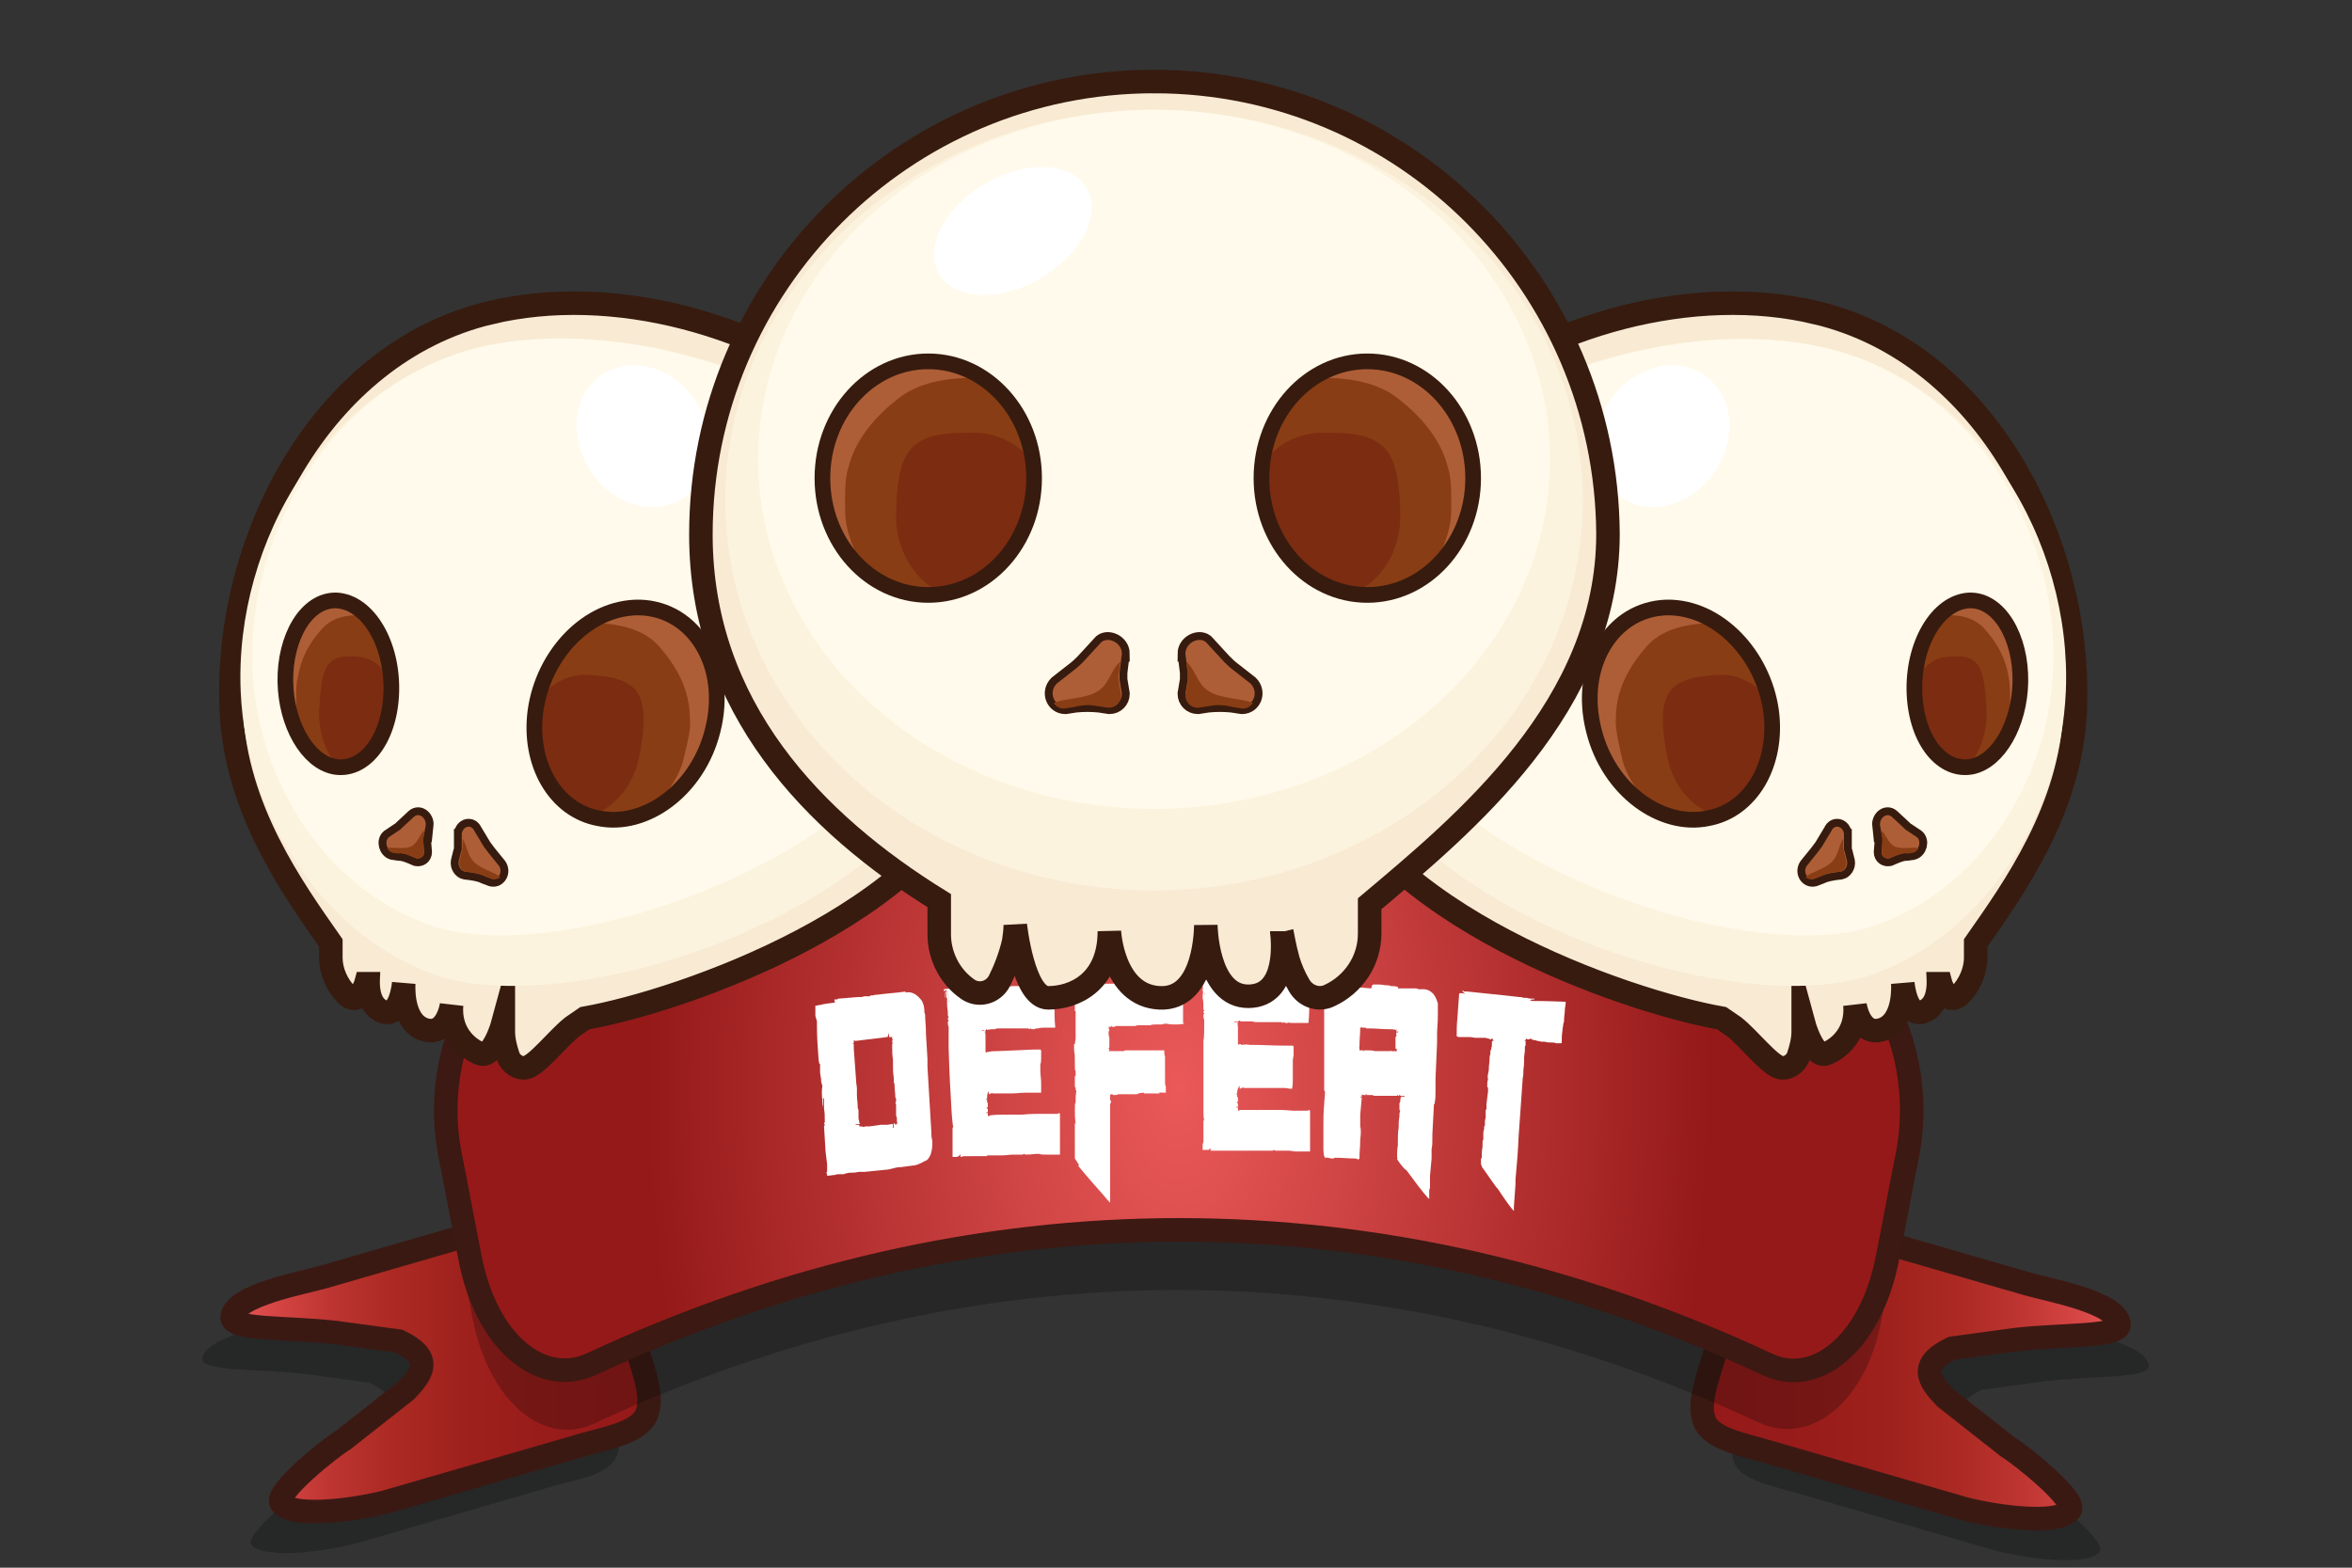 <svg version="1.0" id="Calque_1" xmlns="http://www.w3.org/2000/svg" x="0" y="0" viewBox="0 0 300 200" style="enable-background:new 0 0 300 200" xml:space="preserve"><rect x="0" y="0" width="300" height="200" fill="#333333" stroke="none"/><style>.st0{opacity:.25;fill:#030405;enable-background:new}.st7{fill:#fff}.st8{fill:#f8ead3;stroke:#371b0f;stroke-width:3;stroke-miterlimit:10}.st9{fill:#fcf3de}.st10{fill:#fffaeb}.st11{fill:none;stroke:#371b0f;stroke-width:2;stroke-miterlimit:10}.st12{fill:#ae5e36}.st13{fill:#893d14}.st14{fill:#7c2c11}</style><g id="Calque_39"><path id="XMLID_263_" class="st0" d="m228.9 190.4 25.2 7.3c2.7.8 11.9 2.4 13.7.3 1.1-1.3-6.5-7.3-7.9-8.1l-8-6.3c-2.1-2.2-3.5-4.2.9-6.3l8.1-1.1c6.1-.7 13.4-.3 13.2-2-.4-2.8-8.9-4.3-11.7-5.1l-25.2-7.3c-5.1-1.5-10.5 1.7-12 7l-2.7 9.3c-.8 2.8-2.4 6.6-1.1 8.9 1.2 2 5.2 2.7 7.5 3.4z"/><linearGradient id="XMLID_6_" gradientUnits="userSpaceOnUse" x1="270.298" y1="17098.785" x2="217.103" y2="17098.785" gradientTransform="translate(0 -16923.89)"><stop offset="0" style="stop-color:#eb5959"/><stop offset=".089" style="stop-color:#d74746"/><stop offset=".231" style="stop-color:#be3532"/><stop offset=".383" style="stop-color:#ac2a23"/><stop offset=".548" style="stop-color:#9f211d"/><stop offset=".736" style="stop-color:#981c1a"/><stop offset="1" style="stop-color:#951919"/></linearGradient><path id="XMLID_262_" d="m225.1 185.1 25.2 7.3c2.7.8 11.9 2.4 13.7.3 1.1-1.3-6.5-7.3-7.9-8.1l-8-6.3c-2.1-2.2-3.5-4.2.9-6.3l8.1-1.1c6.1-.7 13.4-.3 13.2-2-.4-2.8-8.9-4.3-11.7-5.1l-25.2-7.3c-5.1-1.5-10.5 1.7-12 7l-2.7 9.3c-.8 2.8-2.4 6.6-1.1 8.9 1.2 2 5.2 2.7 7.5 3.4z" style="fill:url(#XMLID_6_);stroke:#3b1913;stroke-width:3;stroke-miterlimit:10"/><path id="XMLID_261_" class="st0" d="m70.9 189.5-25.1 7.3c-2.7.8-11.9 2.4-13.7.3-1.1-1.3 6.5-7.3 7.9-8.1l8-6.3c2.1-2.2 3.5-4.2-.9-6.3l-8.1-1.1c-6.1-.7-13.4-.3-13.2-2 .4-2.8 8.9-4.3 11.7-5.1l25.2-7.3c5.1-1.5 10.5 1.7 12 7l2.7 9.3c.8 2.8 2.4 6.6 1.1 8.9-1.2 2.1-5.1 2.7-7.6 3.4z"/><linearGradient id="XMLID_7_" gradientUnits="userSpaceOnUse" x1="239.139" y1="26.115" x2="185.943" y2="26.115" gradientTransform="rotate(180 134.392 100.055)"><stop offset="0" style="stop-color:#eb5959"/><stop offset=".089" style="stop-color:#d74746"/><stop offset=".231" style="stop-color:#be3532"/><stop offset=".383" style="stop-color:#ac2a23"/><stop offset=".548" style="stop-color:#9f211d"/><stop offset=".736" style="stop-color:#981c1a"/><stop offset="1" style="stop-color:#951919"/></linearGradient><path id="XMLID_260_" d="m74.8 184.2-25.2 7.3c-2.7.8-11.9 2.4-13.7.3-1.1-1.3 6.5-7.3 7.9-8.1l8-6.3c2.1-2.2 3.5-4.2-.9-6.3l-8.1-1.1c-6.1-.7-13.4-.3-13.2-2 .4-2.8 8.9-4.3 11.7-5.1l25.2-7.3c5.1-1.5 10.5 1.7 12 7l2.7 9.3c.8 2.8 2.4 6.6 1.1 8.9-1.2 2-5 2.7-7.5 3.4z" style="fill:url(#XMLID_7_);stroke:#3b1913;stroke-width:3;stroke-miterlimit:10"/><g id="XMLID_257_" style="opacity:.25"><path id="XMLID_271_" d="M224.6 181.6c-48.7-22.7-100.1-22.7-148.8 0-6.4 3-13.4-2.7-15.5-13.3-1-5.2-2-10.2-3-15.5-2.1-10.6 2.1-22.3 9.5-25.9 54.5-25.4 112.2-25.4 166.7 0 7.3 3.4 11.6 15.3 9.5 25.9-1 5.2-2 10.2-3 15.5-1.9 10.4-8.9 16.1-15.4 13.3z" style="fill:#030405"/></g><g id="XMLID_34_"><radialGradient id="XMLID_9_" cx="150.3" cy="76.105" r="67.862" gradientTransform="matrix(1 0 0 -1.679 0 266.552)" gradientUnits="userSpaceOnUse"><stop offset="0" style="stop-color:#eb5959"/><stop offset="1" style="stop-color:#951919"/></radialGradient><path id="XMLID_51_" d="M225.3 174c-49-22.8-100.8-22.8-149.8 0-6.4 3-13.4-2.7-15.5-13.3-.9-4.5-1.7-8.9-2.6-13.4-2.1-10.6 2.1-22.3 9.4-25.9 54.7-25.5 112.4-25.5 167.1 0 7.3 3.4 11.5 15.3 9.4 25.9-.9 4.5-1.7 8.9-2.6 13.4-2.1 10.6-9.1 16.4-15.4 13.3z" style="fill:url(#XMLID_9_)"/><path id="XMLID_50_" d="M225.3 174c-49-22.8-100.8-22.8-149.8 0-6.4 3-13.4-2.7-15.5-13.3-.9-4.5-1.7-8.9-2.6-13.4-2.1-10.6 2.1-22.3 9.4-25.9 54.7-25.5 112.4-25.5 167.1 0 7.3 3.4 11.5 15.3 9.4 25.9-.9 4.5-1.7 8.9-2.6 13.4-2.1 10.6-9.1 16.4-15.4 13.3z" style="fill:none;stroke:#3c1912;stroke-width:3;stroke-miterlimit:10"/></g><g id="XMLID_17_"><g id="XMLID_8_"><path id="XMLID_109_" class="st7" d="M106.5 127.5H106.8l.1-.1h.1c1-.1 1.4-.1 2.4-.2h.2c.3 0 .4 0 .6-.1h.7s.1 0 .1-.1c.3 0 .4 0 .7-.1h.2c1.5-.2 2.2-.2 3.6-.4v.2s.1 0 0-.1h.1c.8-.1 1.4.3 2 1.1.2.4.3.8.3 1.2 0 .2 0 .3.1.5v.1c0 .7.1 1.3.1 1.9v.4c.1 1.3.1 2 .2 3.3v1c.2 3.3.3 5 .5 8.4 0 .4 0 .6.1.9.1.9-.1 1.6-.2 1.9-.2.5-.5.8-.7.8-.7.4-1.2.6-1.6.6-.6.1-.9.1-1.5.2h-.2c-.1 0-.1 0-.1.1v-.1c.2-.1.3-.1.6-.1-.7.1-1.1.2-1.9.4-1.2.1-1.8.2-3 .3H109.7c-.3 0-.5.1-.8.1-.4 0-.6 0-1 .1-.1 0-.2.1-.3.1h-.5c-.2 0-.4 0-.6.1-.4 0-.6.1-1 .1 0-.2 0-.2-.1-.4 0 0 .1-.1.1-.2v-.9c-.1-.6-.1-.9-.2-1.6-.1-1.3-.1-2-.2-3.3h.1v-.1s0-.1-.1-.1c0-.1 0-.1.1-.2V142.9c0-.6 0-.9-.1-1.5v-1.3h-.1c0 .5 0 .9-.1 1.1v-.8c-.1-.7-.1-1.4 0-1.9-.1-.1-.1-.4-.2-.8h.1s0-.1-.1-.1c0-.3-.1-.5-.1-.9v-1h-.1v.1c0-.3-.1-.5-.1-.8-.1-1.3-.2-2.7-.2-4.2v-.5c-.1-.3-.1-.4-.2-.7v-1.3c.3 0 .4-.1.7-.1.1 0 .2-.1.4-.1.5-.1.8-.1 1.4-.2-.1-.4-.1-.4 0-.4zm6.8 4.3c0 .2 0 .3-.1.5-1.6.2-2.4.3-4.1.5 0 0-.1 0-.1-.1-.1 0-.1.1-.1.1v.3h-.1v.1h.1v.6c.1 1.6.2 2.4.3 4.1 0 .4.1.6.1 1v.7c0 .7.1 1 .1 1.6 0 .2 0 .2.1.4V142.5c0 .2 0 .3.1.6v.2h.1v.1H109.1c0 .1.2.1.5.1v.2c.3 0 .4 0 .6.1l.1-.1h.6c.6-.1.9-.1 1.4-.2h.7c.4 0 .5-.1.9-.1v.5h.1V143.3h.1s.1.1.1.2h.1c0-.1.1-.2.2-.2v-.1h-.1v-.5c0-.1 0-.2-.1-.3v-1.3c0-.2 0-.3-.1-.4 0-.1.1-.1.1-.2v-.1c0-.2 0-.3-.1-.4 0-.6-.1-1-.1-1.6 0-.1 0-.2-.1-.3v-.6c-.1-.7-.1-1-.1-1.7V135.2c-.1-.7-.1-1-.1-1.7V133.2s0-.1.1-.1c0 0 0-.1-.1-.1v-.3c.1 0 .1 0 .1-.1h-.1V132.3h-.4c0-.2 0-.3-.1-.5z"/><path id="XMLID_104_" class="st7" d="M120.4 126.2c.7-.1 1.1-.1 1.9-.1H124.5c.7 0 1-.1 1.7-.1 1.2-.1 1.8-.1 3.1-.2H131.7v.1h.5c.1 0 .2 0 .3-.1h.6c.6 0 .9 0 1.5-.1v.6c-.1.5-.1 1.1-.1 1.9 0 1.2 0 1.8.1 2.9h-1.1c-.5 0-.7 0-1.1.1h-.3l-.1.1H131.7c-.1 0-.2 0-.2-.1-.1 0-.1 0-.2.1 0 0-.1 0-.1-.1h-3.8c-.2 0-.3 0-.5.1-.4 0-.6 0-1 .1 0-.1 0-.1-.1-.1 0 0-.1 0 0 .1h-.5c0 .1-.1.1-.1.1.2 0 .2 0 .4-.1h.1v.2h-.1v.1h.1v.1s0 .1-.1.1c.1 0 .1 0 .1.1v2.1c0 .1 0 .1.1.2l.1-.1h.2c.3-.1.6-.1 1.1-.1 1.9-.1 2.8-.1 4.6-.2h.9l.1.1v1c0 .3 0 .5-.1.8v.9c0 .4.1.9.1 1.5v1.2h-1.9c-.8 0-1.2.1-2.1.1h-2.1c-.1 0-.1 0-.2-.1v.1h-.1c-.1 0-.1 0-.2.1-.1 0-.1-.2-.1-.4-.2.3-.2.7-.2 1-.1 0-.2.1-.2.1h.2V140.6s0 .1.1.1v.5c0 .1-.1.1-.2.1l.2.2v.4h-.2v.1h.2v.3c0 .1.1.1.2.1v-.1c.9-.1 1.3-.1 2.2-.1v.1s0-.1.1-.1h1.9c1-.1 1.6-.1 2.6-.1h1.8c.1 0 .2 0 .2-.1.1 0 .2.1.2.1V147.3H133.3c-.3 0-.5 0-.8-.1-.6 0-.9.1-1.6.1h-.1c-.1 0-.1 0-.1-.1-.1 0-.2.1-.3.1h-1c-.7 0-1 .1-1.6.1h-1.7c-.1 0-.2 0-.3.1H123.2c-.3 0-.4 0-.6.1-.1 0-.1 0-.1-.1v-.2h-.1c0 .2-.1.2-.4.3h-.5V144c0-.1 0-.2.1-.2-.1-.2-.1-.8-.2-1.6-.2-3.4-.3-5.1-.4-8.5V131c-.1-.2-.1-.4-.1-.5v-.2h.1v.1-.1c0-.1 0-.2-.1-.2v-.2l.1-.1c0-.1 0-.1-.1-.2v-.3c0-.5-.1-.7-.1-1.2v-1 .2h-.1c0-.4 0-.6-.1-1-.2.3-.2.2-.2-.1zm.1 1.3s0 .1 0 0c0 .1 0 .1 0 0 .1-.6.1-1 .2-1s.2.3.3.9v-.1c-.1-.7-.3-1-.3-1-.1.1-.2.5-.2 1.2zm.5.2v.1c.1 0 .1-.1 0-.1.1 0 .1 0 0 0zm.1.1c0 .1 0 .1 0 0v.2-.2z"/><path id="XMLID_99_" class="st7" d="M147.7 125H149.1c.1 0 .2 0 .3.1.1 0 .1 0 .2-.1 0 0 .1 0 .1.1h1.2s.1.1.1.2c0 .7 0 1.1-.1 1.9v3.3h.1v.1s-.3.1-1 .1c-.5 0-.7 0-1.2-.1-.2 0-.4 0-.6.1h-.8c-.3 0-.4 0-.7.1h-1.5c-.1 0-.2 0-.4.1h-2.4c-.1 0-.2.1-.3.1h-.2c-.1 0-.1-.1-.1-.2 0 .1-.1.2-.1.2h-.3c0 .1 0 .1.1.2-.1 0-.1.1-.2.1.1 0 .2 0 .2.1s0 .1-.1.2c0 .3 0 .5.1.8v1.2s0 .1-.1.1v.1c.1 0 .1 0 .1.1s0 .1-.1.2h1.8c.1 0 .2 0 .3-.1h5c0 .3 0 .5.1.8v3c0 .4 0 .7.1.8v.8c-.5 0-.7 0-1.2-.1h-.1c.2 0 .3 0 .5.1v.1h-2s0-.1.1-.1c-.5 0-.8.1-1 .2h-2.3c-.2 0-.2.1-.4.1H142c-.1-.1-.1-.1-.2-.1h-.1l-.1.1V140.3s0 .1.1.1c0 .3 0 .4-.1.4V153.4c-.1 0-.4-.4-1-1.1-.6-.7-.9-1-1.5-1.7s-1.2-1.4-1.6-1.9h.1c.1 0-.1-.3-.5-.9V143c0 .2 0 .3.1.4v-.1c-.1-.7-.1-1-.1-1.7 0-.6 0-.9.1-.9v-.3c0-.3 0-.7.1-1.3h-.1v-.4h-.1V137.3c.1 0 .1 0 .1-.1v-.6c-.1 0-.1-.2-.1-.7v-.5c0-.6 0-.9-.1-1.4V133.1v.1h.1c0-.3.1-.5.1-.7V129h-.1v-.9c0-.1 0-.1-.1-.2 0 0 .1 0 .1-.1l.2.2-.3-.3v-1.8c0-.1.1-.1.2-.1h.1c.1 0 .1 0 .2-.1h.6c.1 0 .1 0 .2.1l.1-.1h.4c.1 0 .2 0 .3-.1h.7c.1 0 .1 0 .2-.1H141.7c.3 0 .4 0 .7-.1h4.5c.2 0 .3 0 .5-.1h.1c-.2-.3-.1-.3.2-.3zm-7.1 25.9c0 .1 0 .1 0 0 0 .1 0 .1 0 0 0 .1 0 .1 0 0zM146 139s.1 0 0 0c.1.1.1.1 0 0 .1 0 .1 0 0 0 .1 0 .1 0 0 0zm.3 0h1.1-1.1z"/><path id="XMLID_91_" class="st7" d="M153 125h11.3v.1h.5c.1 0 .2 0 .3-.1h.6c.6 0 .9 0 1.5.1v.6c-.1.4-.2 1.1-.2 1.9 0 1.2 0 1.8-.1 2.9h-2.2c-.2 0-.3 0-.3-.1l-.1.1H164c-.1 0-.2 0-.2-.1-.1 0-.1 0-.2.1 0 0-.1 0-.1-.1h-3.1c-.3 0-.4 0-.7-.1h-1.5c0-.1 0-.1-.1-.1s-.1 0-.1.1h-.5l-.1.1h.5v.2h-.1v.1h.1v.1s0 .1-.1.1c.1 0 .1 0 .1.1v2.1c0 .1 0 .1.1.2l.1-.1c.1 0 .2 0 .2.1.3 0 .6-.1 1.1 0 1.9 0 2.8.1 4.6.1h.9l.1.1v1c0 .3-.1.5-.1.8v2.4c0 .5 0 .7-.1 1.2h-.1c-.4 0-.5-.1-.9-.1H158.7c-.1 0-.1-.1-.2-.1v.1h-.1c-.1 0-.1 0-.2.1-.1 0-.1-.2-.1-.4-.2.3-.3.6-.3 1-.1 0-.2.1-.2.1h.2V139.9s0 .1.1.1v.5c0 .1-.1.1-.2.1l.2.2v.4h-.2v.1h.2v.3c0 .1.1.1.2.1v-.1h2.2v.1s0-.1.1-.1h1.9c1 0 1.6 0 2.6.1h1.8c.1 0 .2 0 .2-.1.1 0 .2.1.2.1V146.9H165.2c-.3 0-.5-.1-.8-.1H162.7c-.1 0-.1 0-.1-.1-.1 0-.2.1-.3.1h-7.8c-.1 0-.1 0-.1-.1v-.2h-.1c0 .2-.1.2-.4.2h-.5v-.5c0-.2 0-.3.1-.5v-2.6c0-.1 0-.2.1-.2-.1-.2-.1-.8-.1-1.6v-8.5c.1-.5.1-1.3.1-2.3v-.4c-.1-.2-.1-.4-.1-.5v-.2h.1v.1-.1c0-.1 0-.2-.1-.2v-.2h.1c0-.1 0-.1-.1-.2v-.3c0-.5 0-.7-.1-1.2 0-.3 0-.5.1-.9v-.1.2h-.1v-1c-.4-.1-.4-.2-.4-.5zm0 1.4c.1 0 .1 0 0 0 .1-.6.2-1 .2-1 .1 0 .2.3.3 1v-.1c-.1-.7-.2-1-.3-1 0 0-.1.3-.2 1.1zm.6.2v.1-.1zm0 .1c0 .1 0 .1 0 0v.2c.1-.1.1-.1 0-.2z"/><path id="XMLID_88_" class="st7" d="M175.3 125.6h.6c.4 0 .6.1 1 .1.2 0 .3 0 .5.1.3 0 .5 0 .9.1v.2H180.6c.1 0 .2 0 .3.1h.7c.4 0 .8.2 1 .4.3.2.6.7.8 1.4V129.6c0 1-.1 1.5-.1 2.4v1c-.1 1.9-.1 2.8-.2 4.6v1.7c0 .6 0 .8-.1 1.4 0 .1 0 .1-.1.2-.1 1.5-.1 2.3-.2 3.8v.6c0 .5 0 .8-.1 1.3v1.2c-.1.9-.1 1.3-.2 2.2v1.3c0 .2 0 .3-.1.5v1.1h-.1c-.8-.9-1.7-2.1-2.8-3.6-.2-.1-.6-.5-1.2-1.4v-.1h.1c-.1-.1-.1-.1-.1-.2 0-.6 0-.9.1-1.5V145.5c0-.6 0-1 .1-1.6 0-.6 0-.9.1-1.5V142.1c0-.2.1-.3.1-.4l-.1-.1v-.8c0-.1 0-.1.1-.2V140.3h.1c-.1-.1-.1-.1-.1-.2.1 0 .1 0 .1-.1v-.1h.4l.1-.1h-.6v-.1h-.1l-.1.1h-.1v-.1c-.1 0-.1 0-.1.1H175.3c-.1 0-.1 0-.2-.1h-.8v-.2s-.1.1-.1.2h-.2c-.1 0-.2 0-.3-.1V139.9c-.2 0-.2 0-.2.1h.2c-.1.9-.1 1.3-.2 2.2v1.5c.1.3.1.9 0 1.7 0 1-.1 1.4-.1 2.4l-.1.1h-.1c-.1 0-.1 0-.2-.1-1.1 0-1.6-.1-2.7-.1-.1 0-.1 0-.2.1-.3 0-.4 0-.7-.1h-.4c-.1-.1-.2-.5-.2-1.2v-2.8c0-1.1 0-1.7.1-2.8 0-.6.1-.9.1-1.5 0-.1 0-.2-.1-.3v-10.6c0-.7 0-1.1.1-1.9V125.9c.3 0 .4.1.7.1h.1v-.1h-.1v-.1c2.1.1 3.1.1 5.2.3.1-.5.2-.5.4-.5zm2.8 5.8c-.4-.1-.6-.1-1-.1-1 0-1.5-.1-2.5-.1H174.3s-.1 0-.1-.1h-.5v-.1c-.1.1-.1.1-.2.1 0 .9-.1 1.4-.1 2.4 0 0 0 .1-.1.1.1 0 .1 0 .1.1v.3h.5v.1s.1 0 .1-.1h.5c.4 0 .5 0 .9.1H177.4v-.1l.1.1h.5v.2-.2h.2v-.1c-.1 0-.1-.1-.1-.1l.1-.1h-.2v-1.5l.2-.2c-.1 0-.1.1-.1.1v-.5h.2l.1-.1H178.1v-.1c0-.1.1-.1.1-.1l-.1-.1v.1h-.1v-.2c.2 0 .1 0 .1.2z"/><path id="XMLID_86_" class="st7" d="M186.6 126.4c0 .1 0 0 0 0 .1 0 .1.1.2.1h.4c1.9.2 2.9.3 4.8.5.7.1 1.1.1 1.8.2.2 0 .3 0 .5.1h.3c.3 0 .4.1.6.1h.5v.1c-.4 0-.6.1-.6.1.2 0 .2.1.4.1 2.2 0 3.6.1 4.2.1v.2c0 .3-.1.5-.1.8 0 .5-.1.8-.1 1.3 0 .2 0 .3-.1.5 0 .3-.1.5-.1.8-.1.7-.1 1-.1 1.6 0 .1-.1.1-.1.1H198.5c-.2-.1-.4-.1-.6-.1-.4 0-.5 0-.9-.1h-.1c-.3 0-.4 0-.7-.1-.1 0-.2 0-.3-.1h-.1c-.2 0-.2 0-.4-.1-.1 0-.1-.1-.2-.1s-.1 0-.1.1h-.2c-.1 0-.1 0-.2-.1 0 0-.1 0-.1.1v.1s-.1.1-.2 0c0 0 0 .1.2.1v.2s0 .1-.1.1h.1v.1c0 .1 0 .2-.1.3v.4c0 .4-.1.7-.1 1.1v.4c0 .6-.1.9-.1 1.4v.2c0 .3-.1.5-.1.9-.2 2.8-.3 4.2-.5 7.1-.1 2.2-.2 3.3-.4 5.5v.6c-.1 1.1-.1 1.7-.2 2.8V154.5c-.4-.4-1.1-1.4-2.1-2.9-.1 0-.6-.8-1.6-2.2-.2-.3-.4-.5-.4-.6v-.1c-.1 0-.1-.2-.1-.4v-.4c0-.1.1-.2.1-.2 0-.6 0-.9.1-1.4v-.6c0-.1 0-.2.1-.3v-.8c0-.2 0-.3.1-.5V143.8c0-.1 0-.1.1-.2v-.3c0-.3 0-.4.1-.7v-.9c0-.1 0-.1.1-.2v-.6c.1-1 .2-1.6.2-1.6v-.5c0-.1 0-.1-.1-.1v-.3c0-.5.1-.7.1-.7s-.1-.3 0-.7c0-.1.1-.3.1-.6 0-.6.1-.8.1-1.4 0-.2 0-.3.1-.5V134.2c0-.1 0-.2.1-.3v-.1c.1-.3.1-.5.1-.8v-.2h.2v-.1c-.1 0-.1 0-.1-.1v-.1h-.1c-.1 0-.1.1-.1.1-.1 0-.2 0-.3-.1-.2 0-.3-.1-.5-.1h-1.1c-.4 0-.5-.1-.9-.1H186.2c-.2 0-.2 0-.4-.1 0-.9 0-1.4.1-2.4.1-1.1.1-1.7.2-2.8 0-.2 0-.2.1-.3.3 0 .4 0 .7.1-.5-.4-.4-.4-.3-.4z"/></g></g></g><g id="Calque_3_-_copie"><path id="XMLID_76_" class="st8" d="M231.7 39.9c-31.3-7.5-75.4 20.5-63 57.4 6.5 19.3 38.5 30.4 50.9 32.6l1.6 1.1c1.9 1.5 4.5 4.9 5.9 5.2.9.2 2-.5 2.3-1.5.3-.9.6-2 .6-3.1v-1.2s1.3 4.8 3 4c1.7-.7 3.9-2.7 3.6-6.2 0 0 .6 4.2 3.6 3.1 2.9-1.1 2.5-5.9 2.5-5.9s.4 4.7 2.8 3.6c2.2-1 1.7-4.4 1.7-4.9v-.1.1c0 .2.2.9.4 1.6.2.4.4.9.7 1.3.4.5 1.1.5 1.7-.1 1.2-1.2 2-3 2-4.7v-1.9c4.9-7 12.1-17 12.7-29.6.9-21.4-11.3-45.6-33-50.8z"/><path id="XMLID_75_" class="st9" d="M263.5 88.2c-.7 16-10.4 30.8-24.3 36-17.4 6.5-60.9-7.6-68.6-31.7-10.2-31.9 32.8-54.3 61.4-48.3 20.4 4.2 32.3 25 31.5 44z"/><path id="XMLID_42_" class="st10" d="M261.9 85c-.5 15.1-9.9 28.9-23.2 33.2-16.6 5.4-58.5-9.1-65.1-31.6C165 57.7 206 38.7 232 44.2c19.1 4 30.5 23.1 29.9 40.8z"/><path id="XMLID_74_" class="st7" d="M216.4 62.7c-3.9 3-9 2.6-11.5-1.2-2.6-4-1.2-10.1 3.2-13.2 4.3-3 9.5-1.9 11.6 2.2 2 3.9.5 9.2-3.3 12.2z"/><g id="Calque_7_-_copie_2_1_"><path id="XMLID_48_" class="st11" d="m239.8 105.3.3 1.6v.6l-.1 1.2c0 .6.5.9 1 .8l.7-.3c.5-.2 1-.4 1.6-.4l.7-.1c.8-.2 1.1-1.4.5-1.9l-1.2-.8c-.2-.1-.4-.3-.6-.5l-1.4-1.3c-.7-.6-1.6.2-1.5 1.1z"/><path id="XMLID_46_" class="st12" d="m239.8 105.3.3 1.6v.6l-.1 1.2c0 .6.5.9 1 .8l.7-.3c.5-.2 1-.4 1.6-.4l.7-.1c.8-.2 1.1-1.4.5-1.9l-1.2-.8c-.2-.1-.4-.3-.6-.5l-1.4-1.3c-.7-.6-1.6.2-1.5 1.1z"/><path id="XMLID_45_" class="st13" d="m241.7 109.2-.7.3c-.5.1-.9-.2-1-.8l.1-1.2v-.6l-.2-1c.7.5.9 1.7 1.8 2.1.9.4 2.4 0 3 .2-.1.3-.4.5-.7.6l-.7.1c-.5-.1-1.1.1-1.6.3z"/></g><g id="Calque_7_-_copie_2"><path id="XMLID_54_" class="st11" d="M235.2 106.4v1.7c0 .2 0 .4.1.6l.3 1.2c.1.6-.3 1.2-.8 1.3l-.8.1c-.6.1-1.2.2-1.8.5l-.8.3c-.9.2-1.5-.9-.9-1.7l1.3-1.6c.2-.3.4-.5.6-.8l1.2-2c.4-.9 1.5-.6 1.6.4z"/><path id="XMLID_53_" class="st12" d="M235.2 106.4v1.7c0 .2 0 .4.1.6l.3 1.2c.1.6-.3 1.2-.8 1.3l-.8.1c-.6.1-1.2.2-1.8.5l-.8.3c-.9.2-1.5-.9-.9-1.7l1.3-1.6c.2-.3.4-.5.6-.8l1.2-2c.4-.9 1.5-.6 1.6.4z"/><path id="XMLID_52_" class="st13" d="m233.9 111.3.8-.1c.5-.1.9-.7.8-1.3l-.3-1.2c0-.2-.1-.4-.1-.6V107c-.6.9-.6 2.2-1.5 3-.9.9-2.7 1.3-3.3 1.9.2.2.5.3.9.3l.8-.3c.7-.4 1.3-.5 1.9-.6z"/></g><g id="Calque_5_-_copie_2_1_"><path id="XMLID_41_" class="st12" d="M225.9 90.7c.9 6.7-2.5 12.7-8.1 13.7-5.9 1.2-12.6-3.6-14.5-11.2-2.1-8.2 2.3-15.5 9.3-15.7 6.5-.1 12.3 6 13.3 13.2z"/><path id="XMLID_40_" class="st13" d="M206.9 96.8c.6 2.5 2.3 4.5 3.7 6.3 2.3 1.3 4.8 1.8 7.2 1.3 5.5-1.1 9-7 8.1-13.7-.7-4.7-3.3-8.8-6.8-11.2H218c-3 .1-6.1.8-8 3-2.1 2.4-3.9 5.4-3.9 9.2-.1 1.4.5 3.7.8 5.1z"/><path id="XMLID_39_" class="st14" d="m225.9 90.7-.3-1.5c-1.7-2-4-3.3-6.5-3.1-2.5.2-5.4.4-6.5 2.8-.9 1.9-.4 5.5.1 7.8.8 3.8 3.4 6.6 6.4 7.4 4.7-1.7 7.6-7.2 6.8-13.4z"/><path id="XMLID_38_" class="st11" d="M225.9 90.7c.9 6.7-2.5 12.7-8.1 13.7-5.9 1.2-12.6-3.6-14.5-11.2-2.1-8.2 2.3-15.5 9.3-15.7 6.5-.1 12.3 6 13.3 13.2z"/></g><g id="Calque_5_-_copie_2"><path id="XMLID_14_" class="st12" d="M244.2 88.6c.3 6 3.6 9.9 7.3 9.2 3.4-.7 6.1-5.4 6.2-10.8.1-5.7-2.7-10.5-6.5-10.4-4.1.2-7.3 5.7-7 12z"/><path id="XMLID_13_" class="st13" d="M256.4 90.1c0 1.8-.6 3.5-1.1 5.1-1 1.4-2.3 2.4-3.8 2.7-3.6.7-7-3.3-7.3-9.2-.2-4.1 1.1-7.9 3.2-10.1.2 0 .5-.1.7-.1 1.9-.1 3.8.3 5.1 1.8 1.4 1.6 2.6 3.5 3 6.1.2.9.2 2.6.2 3.7z"/><path id="XMLID_12_" class="st14" d="M244.2 88.6v-1.4c.9-2 2.4-3.3 4.1-3.4 1.6-.1 3.3-.3 4.2 1.4.7 1.3.8 4 .9 5.8 0 2.9-1.1 5.6-2.7 7-3.3 0-6.2-3.9-6.5-9.4z"/><path id="XMLID_11_" class="st11" d="M244.2 88.6c.3 6 3.6 9.9 7.3 9.2 3.4-.7 6.1-5.4 6.2-10.8.1-5.7-2.7-10.5-6.5-10.4-4.1.2-7.3 5.7-7 12z"/></g></g><g id="Calque_3_-_copie_2"><path id="XMLID_59_" class="st8" d="M62.5 39.9c31.3-7.5 75.4 20.5 63 57.4-6.5 19.3-38.5 30.4-50.9 32.6L73 131c-1.9 1.5-4.5 4.9-5.9 5.2-.9.2-2-.5-2.3-1.5-.3-.9-.6-2-.6-3.1v-1.2s-1.3 4.8-3 4c-1.7-.7-3.9-2.7-3.6-6.2 0 0-.6 4.2-3.6 3.1-2.9-1.1-2.5-5.9-2.5-5.9s-.4 4.7-2.8 3.6c-2.2-1-1.7-4.4-1.7-4.9v-.1.1c0 .2-.2.9-.4 1.6-.2.4-.4.9-.7 1.3-.4.5-1.1.5-1.7-.1-1.2-1.2-2-3-2-4.7v-1.9c-4.9-7-12.1-17-12.7-29.6-1-21.4 11.3-45.6 33-50.8z"/><path id="XMLID_58_" class="st9" d="M30.7 88.2c.7 16 10.4 30.8 24.3 36 17.4 6.5 60.9-7.6 68.6-31.7 10.2-31.9-32.8-54.3-61.4-48.3-20.5 4.2-32.3 25-31.5 44z"/><path id="XMLID_57_" class="st10" d="M32.2 85c.5 15.1 9.9 28.9 23.2 33.2 16.6 5.4 58.5-9.1 65.1-31.6C129.1 57.7 88 38.7 62 44.1 43.1 48.2 31.6 67.3 32.2 85z"/><path id="XMLID_56_" class="st7" d="M77.7 62.7c3.9 3 9 2.6 11.5-1.2 2.6-4 1.2-10.1-3.2-13.2-4.3-3-9.5-1.9-11.6 2.2-1.9 3.9-.5 9.2 3.3 12.2z"/><g id="Calque_7_-_copie_3_1_"><path id="XMLID_55_" class="st11" d="m54.3 105.3-.3 1.6v.6l.1 1.2c0 .6-.5.9-1 .8l-.7-.3c-.5-.2-1-.4-1.6-.4l-.7-.1c-.8-.2-1.1-1.4-.5-1.9l1.2-.8c.2-.1.4-.3.6-.5l1.4-1.3c.7-.6 1.6.2 1.5 1.1z"/><path id="XMLID_49_" class="st12" d="m54.3 105.3-.3 1.6v.6l.1 1.2c0 .6-.5.9-1 .8l-.7-.3c-.5-.2-1-.4-1.6-.4l-.7-.1c-.8-.2-1.1-1.4-.5-1.9l1.2-.8c.2-.1.4-.3.6-.5l1.4-1.3c.7-.6 1.6.2 1.5 1.1z"/><path id="XMLID_44_" class="st13" d="m52.4 109.2.7.3c.5.1.9-.2 1-.8l-.1-1.2v-.6l.2-1c-.7.5-.9 1.7-1.8 2.1-.9.4-2.4 0-3 .2.1.3.4.5.7.6l.7.1c.6-.1 1.1.1 1.6.3z"/></g><g id="Calque_7_-_copie_3"><path id="XMLID_98_" class="st11" d="M58.9 106.4v1.7c0 .2 0 .4-.1.6l-.3 1.2c-.1.6.3 1.2.8 1.3l.8.1c.6.1 1.2.2 1.8.5l.8.3c.9.2 1.5-.9.9-1.7l-1.3-1.6c-.2-.3-.4-.5-.6-.8l-1.2-2c-.4-.9-1.5-.6-1.6.4z"/><path id="XMLID_97_" class="st12" d="M58.9 106.4v1.7c0 .2 0 .4-.1.6l-.3 1.2c-.1.6.3 1.2.8 1.3l.8.1c.6.1 1.2.2 1.8.5l.8.3c.9.2 1.5-.9.9-1.7l-1.3-1.6c-.2-.3-.4-.5-.6-.8l-1.2-2c-.4-.9-1.5-.6-1.6.4z"/><path id="XMLID_96_" class="st13" d="m60.2 111.3-.8-.1c-.5-.1-.9-.7-.8-1.3l.3-1.2c0-.2.1-.4.1-.6V107c.6.9.6 2.2 1.5 3 .9.9 2.7 1.3 3.3 1.9-.2.2-.5.3-.9.3l-.8-.3c-.7-.4-1.3-.5-1.9-.6z"/></g><g id="Calque_5_-_copie_3_1_"><path id="XMLID_23_" class="st12" d="M68.3 90.7c-.9 6.7 2.5 12.7 8.1 13.7 5.9 1.2 12.6-3.6 14.5-11.2 2.1-8.2-2.3-15.5-9.3-15.7-6.6-.1-12.3 6-13.3 13.2z"/><path id="XMLID_20_" class="st13" d="M87.2 96.8c-.6 2.5-2.3 4.5-3.7 6.3-2.3 1.3-4.8 1.8-7.2 1.3-5.5-1.1-9-7-8.1-13.7.7-4.7 3.3-8.8 6.8-11.2h1.1c3 .1 6.1.8 8 3 2.1 2.4 3.9 5.4 3.9 9.2.2 1.4-.5 3.7-.8 5.1z"/><path id="XMLID_16_" class="st14" d="m68.3 90.7.3-1.5c1.7-2 4-3.3 6.5-3.1 2.5.2 5.4.4 6.5 2.8.9 1.9.4 5.5-.1 7.8-.8 3.8-3.4 6.6-6.4 7.4-4.8-1.7-7.7-7.2-6.8-13.4z"/><path id="XMLID_15_" class="st11" d="M68.3 90.7c-.9 6.7 2.5 12.7 8.1 13.7 5.9 1.2 12.6-3.6 14.5-11.2 2.1-8.2-2.3-15.5-9.3-15.7-6.6-.1-12.3 6-13.3 13.2z"/></g><g id="Calque_5_-_copie_3"><path id="XMLID_61_" class="st12" d="M49.9 88.6c-.3 6-3.6 9.9-7.3 9.2-3.4-.7-6.1-5.4-6.2-10.8-.1-5.7 2.7-10.5 6.5-10.4 4.1.2 7.3 5.7 7 12z"/><path id="XMLID_60_" class="st13" d="M37.8 90.1c0 1.8.6 3.5 1.1 5.1 1 1.4 2.3 2.4 3.8 2.7 3.6.7 7-3.3 7.3-9.2.2-4.1-1.1-7.9-3.2-10.1-.2 0-.5-.1-.7-.1-1.9-.1-3.8.3-5.1 1.8-1.4 1.6-2.6 3.5-3 6.1-.3.9-.2 2.6-.2 3.7z"/><path id="XMLID_43_" class="st14" d="M49.9 88.6v-1.4c-.9-2-2.4-3.3-4.1-3.4-1.6-.1-3.3-.3-4.2 1.4-.7 1.3-.8 4-.9 5.8 0 2.9 1.1 5.6 2.7 7 3.3 0 6.2-3.9 6.5-9.4z"/><path id="XMLID_35_" class="st11" d="M49.9 88.6c-.3 6-3.6 9.9-7.3 9.2-3.4-.7-6.1-5.4-6.2-10.8-.1-5.7 2.7-10.5 6.5-10.4 4.1.2 7.3 5.7 7 12z"/></g></g><g id="Calque_3"><path id="XMLID_24_" class="st8" d="M147.2 10.4c-31.9 0-57.8 25.9-57.8 57.8 0 22 14.4 36.8 30.4 46.7v4.3c0 2.8 1.4 5.4 3.5 6.9 1.4 1.1 3.4.6 4.2-1 .7-1.4 1.4-3.2 1.8-5 .1-.7.2-1.4.2-2.1 0 0 1 9.3 4.2 9.3s7.8-1.9 7.8-8.5c0 0 .4 8.2 6.4 8.5 6 .3 5.9-9.3 5.9-9.3s.1 9.2 5.5 9.1c5.1-.1 4.3-7.3 4.2-8.2v-.1.1c.1.4.3 1.8.8 3.6.3 1 .8 2.2 1.4 3.2.8 1.4 2.5 2 3.9 1.3 3-1.4 5.1-4.4 5.1-7.9v-3.8c12.1-10.2 30.4-25.2 30.4-47.2-.2-31.8-26-57.7-57.9-57.7z"/><ellipse id="XMLID_4_" class="st9" cx="147.2" cy="63.8" rx="54.7" ry="49.8"/><ellipse id="XMLID_21_" class="st10" cx="147.2" cy="58.6" rx="50.5" ry="44.6"/><ellipse id="XMLID_22_" transform="rotate(59.735 129.217 29.475)" class="st7" cx="129.2" cy="29.5" rx="7" ry="10.9"/><g id="Calque_7"><path id="XMLID_10_" class="st11" d="m151.2 83.4.3 2.4v.9l-.3 1.8c0 .9.7 1.6 1.6 1.6l1.3-.2c1-.1 2-.1 3 0l1.3.2c1.5 0 2.2-1.8 1.1-2.9l-2.3-1.8c-.4-.3-.7-.6-1.1-1l-2.3-2.5c-.9-.7-2.6.1-2.6 1.5z"/><path id="XMLID_5_" class="st12" d="m151.2 83.4.3 2.4v.9l-.3 1.8c0 .9.7 1.6 1.6 1.6l1.3-.2c1-.1 2-.1 3 0l1.3.2c1.5 0 2.2-1.8 1.1-2.9l-2.3-1.8c-.4-.3-.7-.6-1.1-1l-2.3-2.5c-.9-.7-2.6.1-2.6 1.5z"/><path id="XMLID_25_" class="st13" d="m154.1 90.1-1.3.2c-.9 0-1.6-.7-1.6-1.6l.3-1.8c0-.3.1-.6 0-.9l-.2-1.6c1.2 1 1.4 2.9 2.9 3.8 1.6 1 4.5.9 5.6 1.5-.3.4-.7.7-1.3.7l-1.3-.2c-1.1-.3-2.1-.3-3.1-.1z"/></g><g id="Calque_7_-_copie"><path id="XMLID_37_" class="st11" d="m143.1 83.4-.3 2.4v.9l.3 1.8c0 .9-.7 1.6-1.6 1.6l-1.3-.2c-1-.1-2-.1-3 0l-1.3.2c-1.5 0-2.2-1.8-1.1-2.9l2.3-1.8c.4-.3.7-.6 1.1-1l2.3-2.5c.9-.7 2.6.1 2.6 1.5z"/><path id="XMLID_36_" class="st12" d="m143.1 83.4-.3 2.4v.9l.3 1.8c0 .9-.7 1.6-1.6 1.6l-1.3-.2c-1-.1-2-.1-3 0l-1.3.2c-1.5 0-2.2-1.8-1.1-2.9l2.3-1.8c.4-.3.7-.6 1.1-1l2.3-2.5c.9-.7 2.6.1 2.6 1.5z"/><path id="XMLID_27_" class="st13" d="m140.1 90.1 1.3.2c.9 0 1.6-.7 1.6-1.6l-.3-1.8c0-.3-.1-.6 0-.9l.2-1.6c-1.2 1-1.4 2.9-2.9 3.8-1.6 1-4.5.9-5.6 1.5.3.4.7.7 1.3.7l1.3-.2c1.1-.3 2.1-.3 3.1-.1z"/></g><g id="Calque_5"><ellipse id="XMLID_2_" class="st12" cx="118.4" cy="61" rx="13.5" ry="14.9"/><path id="XMLID_29_" class="st13" d="M107.8 65.2c0 2.7 1.3 5.3 2.4 7.6 2.3 1.9 5.1 3.1 8.3 3.1 7.5 0 13.5-6.7 13.5-14.9 0-5.4-2.6-10.1-6.5-12.7-.4 0-.9-.1-1.3-.1-3.5 0-7.1.6-9.7 2.7-2.8 2.2-5.4 5.1-6.3 8.8-.5 1.4-.4 4-.4 5.5z"/><path id="XMLID_31_" class="st14" d="M132 61c0-.6 0-1.2-.1-1.8-1.8-2.5-4.6-4-7.7-4-3 0-6.4 0-8.2 2.3-1.5 1.9-1.7 5.8-1.7 8.4 0 4.4 2.4 8.2 5.9 9.8 6.6-.8 11.8-7.1 11.8-14.7z"/><ellipse id="XMLID_1_" class="st11" cx="118.4" cy="61" rx="13.5" ry="14.9"/></g><g id="Calque_5_-_copie"><ellipse id="XMLID_32_" class="st12" cx="174.4" cy="61" rx="13.5" ry="14.9"/><path id="XMLID_30_" class="st13" d="M185.1 65.2c0 2.7-1.3 5.3-2.4 7.6-2.3 1.9-5.1 3.1-8.3 3.1-7.5 0-13.5-6.7-13.5-14.9 0-5.4 2.6-10.1 6.5-12.7.4 0 .9-.1 1.3-.1 3.5 0 7.1.6 9.7 2.7 2.8 2.2 5.4 5.1 6.3 8.8.5 1.4.4 4 .4 5.5z"/><path id="XMLID_28_" class="st14" d="M160.9 61c0-.6 0-1.2.1-1.8 1.8-2.5 4.6-4 7.7-4 3 0 6.4 0 8.2 2.3 1.5 1.9 1.7 5.8 1.7 8.4 0 4.4-2.4 8.2-5.9 9.8-6.6-.8-11.8-7.1-11.8-14.7z"/><ellipse id="XMLID_26_" class="st11" cx="174.4" cy="61" rx="13.5" ry="14.9"/></g></g></svg>